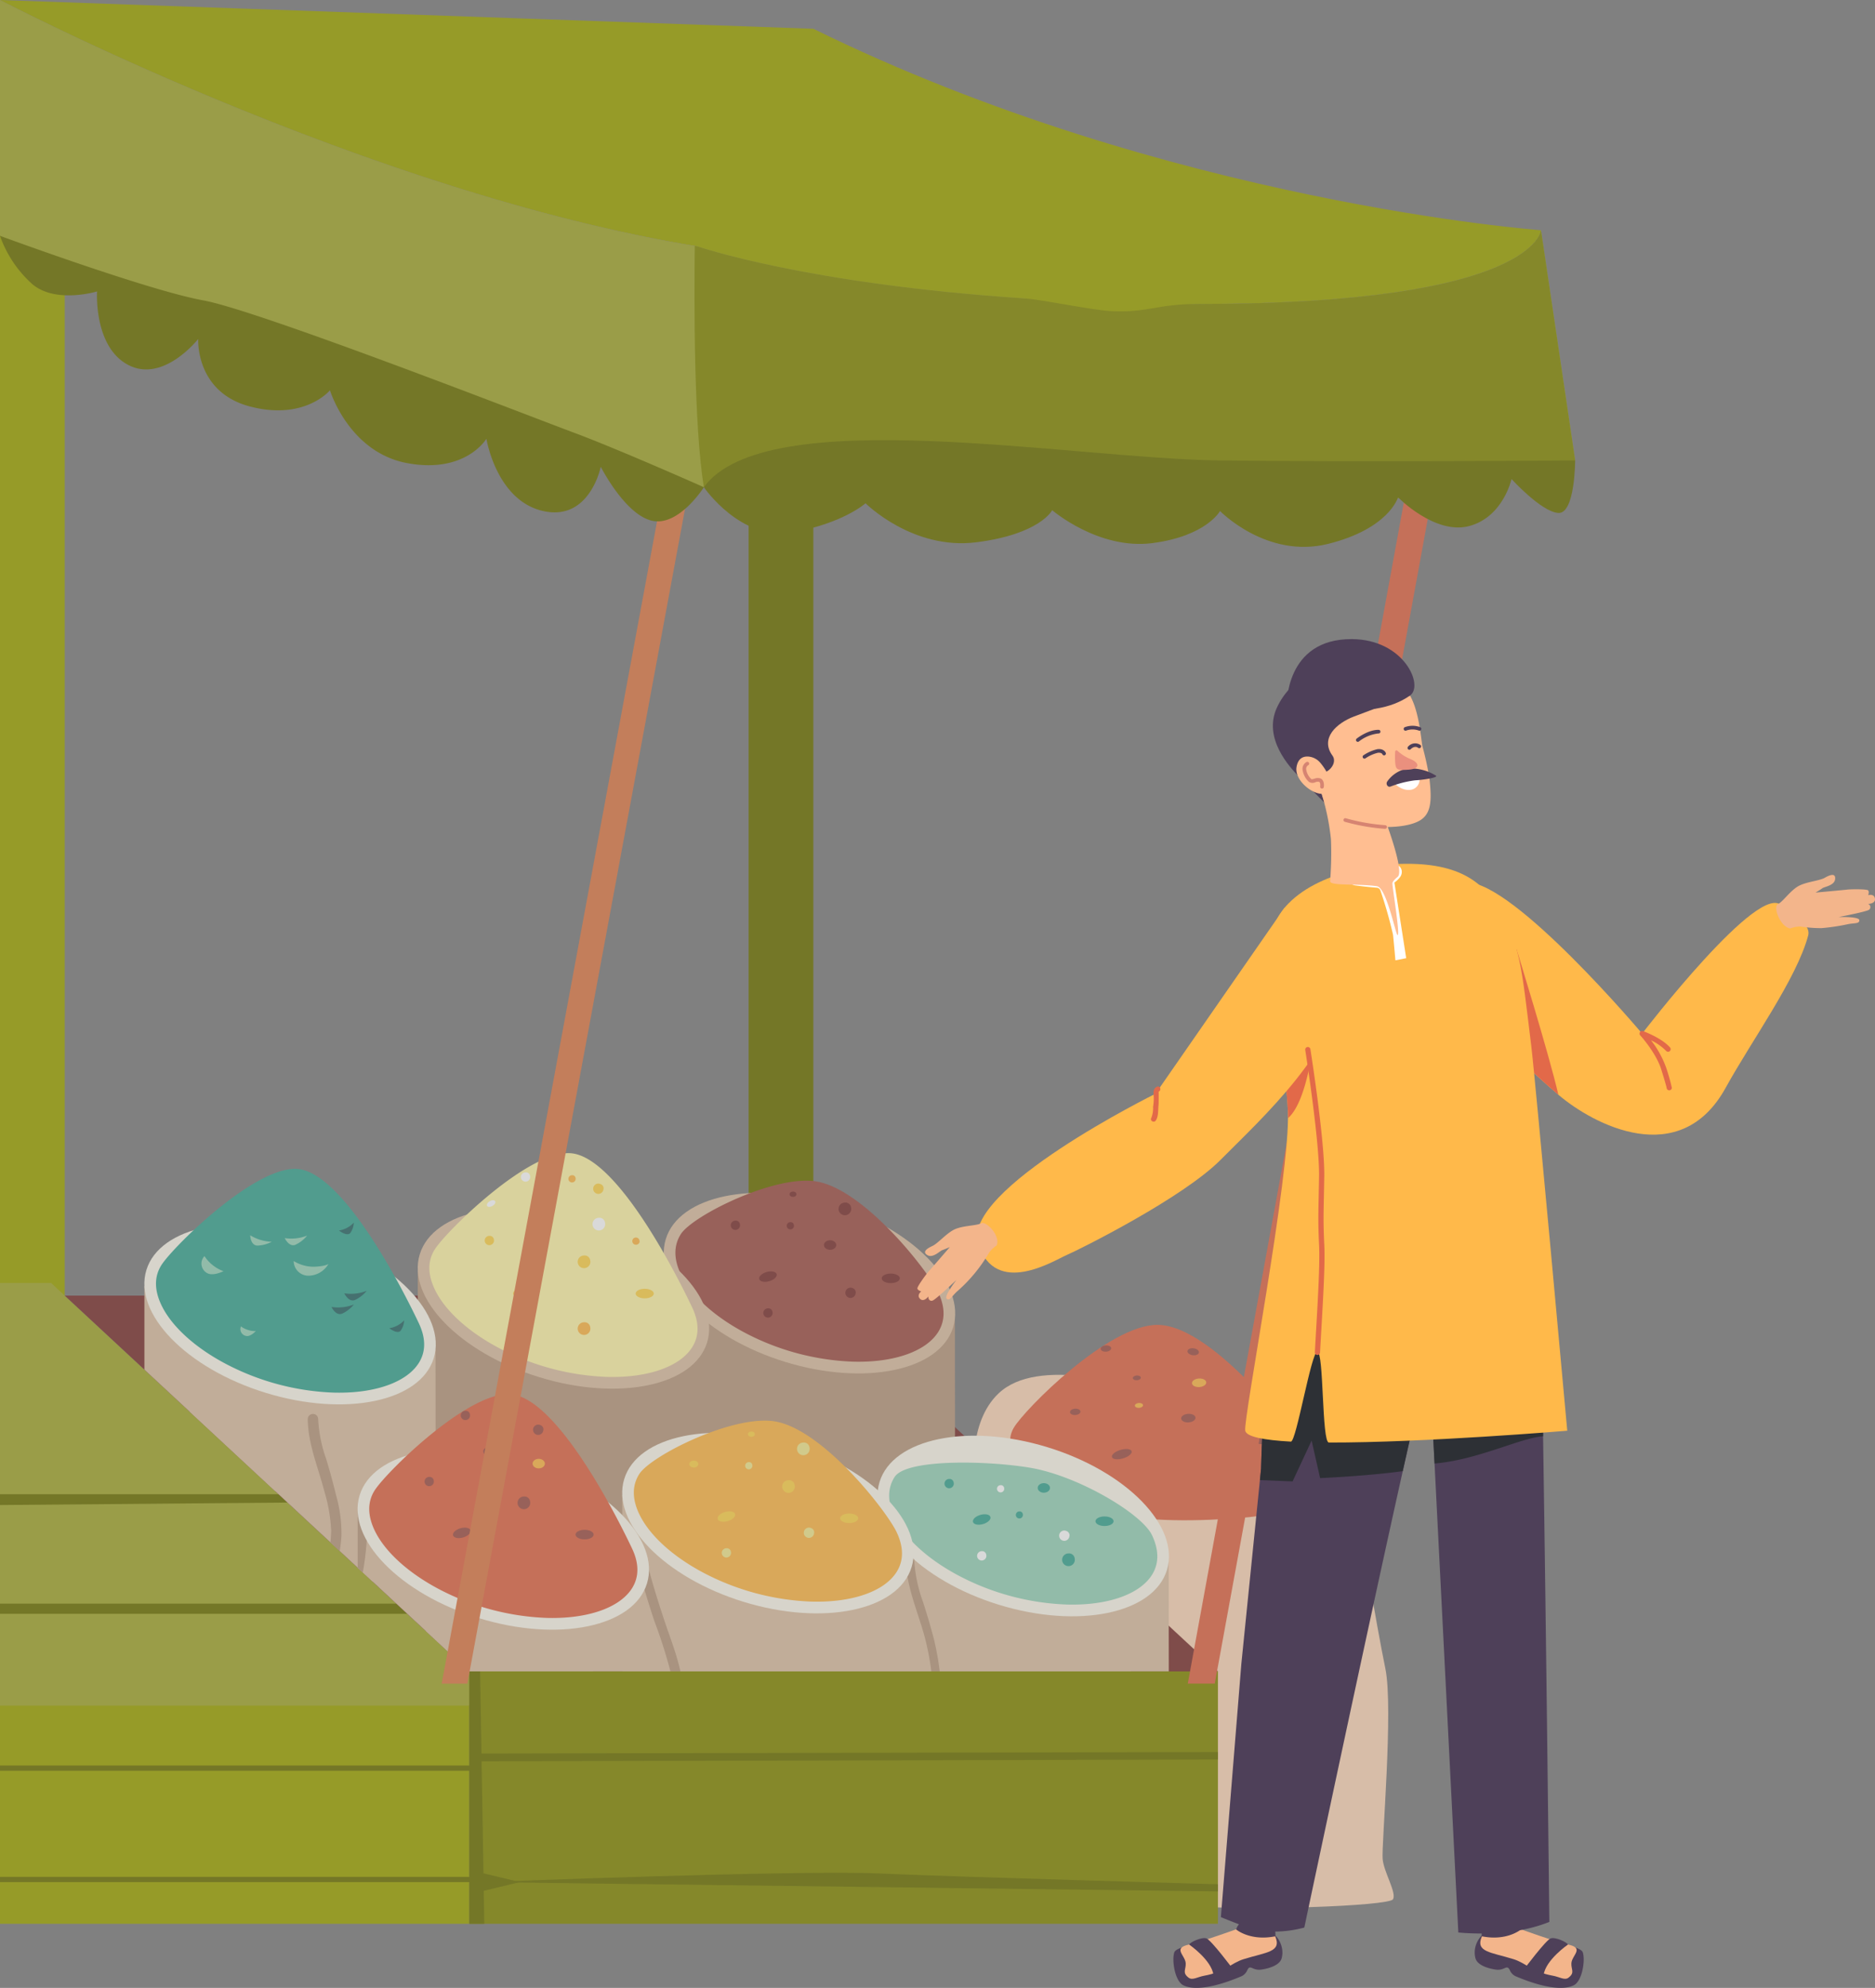 <svg xmlns="http://www.w3.org/2000/svg" xmlns:xlink="http://www.w3.org/1999/xlink" width="410.657" height="435.27" viewBox="0 0 410.657 435.27">
  <rect x="0" y="0" width="410.657" height="435.27" fill="#808080" stroke="none"/>
  <defs>
    <clipPath id="clip-path">
      <path id="Trazado_167486" data-name="Trazado 167486" d="M130.8,686.786V656.575l163.961-8.861,86.379,73.247,2.23,48.106H219.409Z" transform="translate(-130.8 -647.715)" fill="none"/>
    </clipPath>
  </defs>
  <g id="Grupo_74307" data-name="Grupo 74307" transform="translate(0 71)">
    <g id="Grupo_73506" data-name="Grupo 73506" transform="translate(0 0)" opacity="0.7">
      <g id="Grupo_73495" data-name="Grupo 73495" transform="translate(203.644 219.094)">
        <path id="Trazado_167398" data-name="Trazado 167398" d="M349.574,732.714s-1.582-12.251,5.306-18.721c4.3-4.043,11.44-4.546,18.921-3.7,21.323,2.4,50.155,16.217,57.363,19.821s2.4,10.534,2.4,10.534,4.2,24.9,6.007,33.615-.894,38.8-.594,41.739,3.057,7.267,2.279,8.768-31.931,2.666-47.035,1.332c-18.854-1.667-48.353-1.985-52.557-8.892s0-10.511,0-10.511S343.5,745.243,349.574,732.714Z" transform="translate(-339.797 -699.006)" fill="#fcd7b9"/>
        <path id="Trazado_167399" data-name="Trazado 167399" d="M442.462,742.412c-.931,1.215-2.035,2.3-3.038,3.454a12.113,12.113,0,0,1-2.634,2.421,36,36,0,0,1-7.965,3.525c-1.112.368-.635,2.135.486,1.763a35.868,35.868,0,0,0,8.83-3.98,14.382,14.382,0,0,0,2.738-2.624c1.051-1.217,2.183-2.359,3.163-3.636C444.757,742.4,443.17,741.49,442.462,742.412Z" transform="translate(-348.058 -702.004)" fill="#ba9b80"/>
        <g id="Grupo_73494" data-name="Grupo 73494" transform="translate(17.606)">
          <path id="Trazado_167400" data-name="Trazado 167400" d="M430.03,732.563c-2.3,3.936-10.559,6.819-20.25,7.581-8.459.665-20.647,1.1-29.6-1.279-8.622-2.292-15.389-6.847-18.746-10.729-2.354-2.721-2.838-5.316-1.439-7.716,2.294-3.936,20.83-22.738,31.625-22.539,12.445.229,30.934,25.3,34.293,29.185C428.27,729.787,431.43,730.163,430.03,732.563Z" transform="translate(-359.218 -697.878)" fill="#e26949"/>
          <path id="Trazado_167401" data-name="Trazado 167401" d="M403.649,720.132c.1.512-.52,1.006-1.38,1.1s-1.636-.241-1.734-.754.519-1.006,1.38-1.1S403.551,719.619,403.649,720.132Z" transform="translate(-363.078 -699.886)" fill="#a3544a"/>
          <path id="Trazado_167402" data-name="Trazado 167402" d="M406.253,711.6c.1.513-.52,1.007-1.38,1.1s-1.636-.241-1.734-.754.519-1.007,1.38-1.1S406.155,711.086,406.253,711.6Z" transform="translate(-363.322 -699.089)" fill="#ffb94a"/>
          <path id="Trazado_167403" data-name="Trazado 167403" d="M391.123,717.183c.055.293-.3.575-.788.63s-.934-.138-.99-.431.3-.575.788-.629S391.067,716.891,391.123,717.183Z" transform="translate(-362.033 -699.641)" fill="#ffb94a"/>
          <path id="Trazado_167404" data-name="Trazado 167404" d="M375.951,718.693c.072.376-.382.738-1.012.809s-1.2-.177-1.272-.553.382-.738,1.012-.809S375.879,718.317,375.951,718.693Z" transform="translate(-360.568 -699.771)" fill="#a3544a"/>
          <path id="Trazado_167405" data-name="Trazado 167405" d="M383.368,703.4c.072.376-.381.738-1.012.809s-1.2-.177-1.271-.553.381-.738,1.012-.809S383.3,703.029,383.368,703.4Z" transform="translate(-361.261 -698.342)" fill="#a3544a"/>
          <path id="Trazado_167406" data-name="Trazado 167406" d="M422.64,725.279c.1.512-.852,1.043-2.12,1.185s-2.377-.158-2.475-.671.851-1.043,2.12-1.186S422.542,724.766,422.64,725.279Z" transform="translate(-364.715 -700.373)" fill="#a3544a"/>
          <path id="Trazado_167407" data-name="Trazado 167407" d="M388.07,728.257c.278.471-.442,1.183-1.611,1.588s-2.342.35-2.621-.122.443-1.183,1.611-1.588S387.791,727.785,388.07,728.257Z" transform="translate(-361.513 -700.681)" fill="#a3544a"/>
          <path id="Trazado_167408" data-name="Trazado 167408" d="M390.587,710.531c.054.286-.289.56-.768.614s-.911-.134-.965-.42.29-.56.769-.614S390.533,710.245,390.587,710.531Z" transform="translate(-361.987 -699.021)" fill="#a3544a"/>
          <path id="Trazado_167409" data-name="Trazado 167409" d="M404.528,704.561c-.151.405-.824.614-1.5.465s-1.108-.6-.957-1,.824-.613,1.5-.464S404.679,704.156,404.528,704.561Z" transform="translate(-363.22 -698.405)" fill="#a3544a"/>
        </g>
      </g>
      <g id="Grupo_73505" data-name="Grupo 73505" transform="translate(0 6.301)">
        <rect id="Rectángulo_21191" data-name="Rectángulo 21191" width="102.787" height="55.267" transform="translate(0 288.67)" fill="#a0a603"/>
        <rect id="Rectángulo_21192" data-name="Rectángulo 21192" width="163.961" height="55.267" transform="translate(102.787 288.67)" fill="#878c06"/>
        <rect id="Rectángulo_21193" data-name="Rectángulo 21193" width="14.178" height="286.589" transform="translate(0 -31)" fill="#a0a603"/>
        <rect id="Rectángulo_21194" data-name="Rectángulo 21194" width="14.177" height="255.589" transform="translate(163.961)" fill="#6f7302"/>
        <g id="Grupo_73496" data-name="Grupo 73496" transform="translate(0 203.605)">
          <path id="Trazado_167410" data-name="Trazado 167410" d="M126.34,687.743l91.608,85.065v7.483H115.16V687.743Z" transform="translate(-115.16 -687.743)" fill="#a5a930"/>
          <path id="Trazado_167411" data-name="Trazado 167411" d="M115.16,738.787h61.012l1.962,1.822-62.974.541Z" transform="translate(-115.16 -692.513)" fill="#6f7302"/>
          <path id="Trazado_167412" data-name="Trazado 167412" d="M115.16,765.214h86.812l2.393,2.222H115.16Z" transform="translate(-115.16 -694.983)" fill="#6f7302"/>
        </g>
        <path id="Trazado_167413" data-name="Trazado 167413" d="M130.8,690.814H294.76L383.37,773.1H219.409Z" transform="translate(-116.622 -484.425)" fill="#7f3633"/>
        <path id="Trazado_167414" data-name="Trazado 167414" d="M228.544,781.577v55.267h3.282l-.12-7.223,7.915-1.911-7.979-1.922-.735-44.211Z" transform="translate(-125.756 -492.907)" fill="#6f7302"/>
        <path id="Trazado_167415" data-name="Trazado 167415" d="M232.164,832.266s68.525-2.691,86.378-1.9,74.3,2.363,74.3,2.363V834.3Z" transform="translate(-126.095 -497.453)" fill="#6f7302"/>
        <path id="Trazado_167416" data-name="Trazado 167416" d="M230.426,801.382l162.254-.328v1.641l-162.254.394Z" transform="translate(-125.932 -494.727)" fill="#6f7302"/>
        <rect id="Rectángulo_21195" data-name="Rectángulo 21195" width="104.494" height="1.149" transform="translate(0 309.28)" fill="#6f7302"/>
        <rect id="Rectángulo_21196" data-name="Rectángulo 21196" width="104.494" height="1.149" transform="translate(0 333.664)" fill="#6f7302"/>
        <g id="Grupo_73504" data-name="Grupo 73504" transform="translate(14.178 167.318)">
          <g id="Grupo_73503" data-name="Grupo 73503" clip-path="url(#clip-path)">
            <g id="Grupo_73497" data-name="Grupo 73497" transform="translate(126.352 9.432)">
              <path id="Trazado_167417" data-name="Trazado 167417" d="M275.534,681.055v38.251l63.793,14.643-.038-38.969Z" transform="translate(-270.678 -660.262)" fill="#ba9b80"/>
              <ellipse id="Elipse_4462" data-name="Elipse 4462" cx="18.051" cy="32.913" rx="18.051" ry="32.913" transform="translate(0 34.517) rotate(-72.958)" fill="#ddc1a4"/>
              <path id="Trazado_167418" data-name="Trazado 167418" d="M335.877,696.208c-2.577,4.063-9.089,6.489-17.42,6.489-.452,0-.916-.007-1.376-.022a55.092,55.092,0,0,1-23.207-6.157c-6.926-3.6-12.169-8.356-14.383-13.057-1.553-3.3-1.544-6.222.027-8.7,2.577-4.063,20.654-13.081,29.755-11.528,10.494,1.791,24.417,19.573,26.633,24.275C337.458,690.8,337.448,693.731,335.877,696.208Z" transform="translate(-270.939 -658.58)" fill="#a3544a"/>
              <ellipse id="Elipse_4463" data-name="Elipse 4463" cx="18.051" cy="32.913" rx="18.051" ry="32.913" transform="translate(0 73.899) rotate(-72.958)" fill="#ba9b80"/>
              <ellipse id="Elipse_4464" data-name="Elipse 4464" cx="1.346" cy="1.047" rx="1.346" ry="1.047" transform="translate(39.925 17.518)" fill="#7f3633"/>
              <path id="Trazado_167419" data-name="Trazado 167419" d="M320.489,669.389a1.388,1.388,0,1,1-1.345-1.047A1.224,1.224,0,0,1,320.489,669.389Z" transform="translate(-274.627 -659.074)" fill="#7f3633"/>
              <path id="Trazado_167420" data-name="Trazado 167420" d="M306.794,673.678a.792.792,0,1,1-.768-.6A.7.7,0,0,1,306.794,673.678Z" transform="translate(-273.455 -659.517)" fill="#7f3633"/>
              <path id="Trazado_167421" data-name="Trazado 167421" d="M293.71,673.473a1.017,1.017,0,1,1-.986-.768A.9.9,0,0,1,293.71,673.473Z" transform="translate(-272.192 -659.482)" fill="#7f3633"/>
              <path id="Trazado_167422" data-name="Trazado 167422" d="M301.582,694.651a1.018,1.018,0,1,1-.987-.768A.9.9,0,0,1,301.582,694.651Z" transform="translate(-272.927 -661.461)" fill="#7f3633"/>
              <path id="Trazado_167423" data-name="Trazado 167423" d="M332.145,686.533c0,.579-.889,1.048-1.985,1.048s-1.986-.469-1.986-1.048.889-1.047,1.986-1.047S332.145,685.956,332.145,686.533Z" transform="translate(-275.597 -660.676)" fill="#7f3633"/>
              <path id="Trazado_167424" data-name="Trazado 167424" d="M302.406,685.555c.16.557-.566,1.252-1.62,1.555s-2.038.1-2.2-.459.566-1.252,1.62-1.554S302.246,685,302.406,685.555Z" transform="translate(-272.83 -660.627)" fill="#7f3633"/>
              <ellipse id="Elipse_4465" data-name="Elipse 4465" cx="0.749" cy="0.583" rx="0.749" ry="0.583" transform="translate(32.399 6.857)" fill="#7f3633"/>
              <path id="Trazado_167425" data-name="Trazado 167425" d="M321.654,690.215a1.128,1.128,0,1,1-.647-1.226A.995.995,0,0,1,321.654,690.215Z" transform="translate(-274.796 -660.992)" fill="#7f3633"/>
            </g>
            <g id="Grupo_73498" data-name="Grupo 73498" transform="translate(72.467 7.878)">
              <path id="Trazado_167426" data-name="Trazado 167426" d="M216.094,684.735v38.251l63.793,14.643-.038-38.969Z" transform="translate(-211.238 -659.053)" fill="#ba9b80"/>
              <ellipse id="Elipse_4466" data-name="Elipse 4466" cx="18.051" cy="32.913" rx="18.051" ry="32.913" transform="translate(0 39.407) rotate(-72.958)" fill="#ddc1a4"/>
              <path id="Trazado_167427" data-name="Trazado 167427" d="M276.438,698.923c-2.577,4.063-9.09,6.488-17.421,6.488-.452,0-.916-.006-1.376-.021a55.1,55.1,0,0,1-23.207-6.157c-6.926-3.6-12.169-8.356-14.383-13.057-1.553-3.3-1.543-6.223.027-8.7,2.577-4.063,21.293-22.534,30.395-20.98,10.493,1.79,23.778,29.025,25.993,33.726C278.018,693.519,278.009,696.446,276.438,698.923Z" transform="translate(-211.499 -656.405)" fill="#fff5a9"/>
              <ellipse id="Elipse_4467" data-name="Elipse 4467" cx="18.051" cy="32.913" rx="18.051" ry="32.913" transform="translate(0 78.789) rotate(-72.958)" fill="#ba9b80"/>
              <path id="Trazado_167428" data-name="Trazado 167428" d="M257.469,682.171a1.388,1.388,0,1,1-1.345-1.047A1.224,1.224,0,0,1,257.469,682.171Z" transform="translate(-214.853 -658.715)" fill="#ffd44d"/>
              <path id="Trazado_167429" data-name="Trazado 167429" d="M257.469,698.3a1.388,1.388,0,1,1-1.345-1.047A1.224,1.224,0,0,1,257.469,698.3Z" transform="translate(-214.853 -660.222)" fill="#ffb94a"/>
              <path id="Trazado_167430" data-name="Trazado 167430" d="M261.049,673.07a1.388,1.388,0,1,1-1.345-1.048A1.224,1.224,0,0,1,261.049,673.07Z" transform="translate(-215.188 -657.865)" fill="#fff"/>
              <path id="Trazado_167431" data-name="Trazado 167431" d="M247.354,677.358a.792.792,0,1,1-.768-.6A.7.7,0,0,1,247.354,677.358Z" transform="translate(-214.016 -658.307)" fill="#fff"/>
              <path id="Trazado_167432" data-name="Trazado 167432" d="M254.051,662.335a.792.792,0,1,1-.768-.6A.7.7,0,0,1,254.051,662.335Z" transform="translate(-214.642 -656.903)" fill="#ffb94a"/>
              <path id="Trazado_167433" data-name="Trazado 167433" d="M269.129,678.267a.792.792,0,1,1,.389-.892A.7.7,0,0,1,269.129,678.267Z" transform="translate(-216.12 -658.308)" fill="#ffb94a"/>
              <path id="Trazado_167434" data-name="Trazado 167434" d="M234.608,667.99c.165.286-.1.747-.588,1.03s-1.02.28-1.185-.006.1-.746.587-1.029S234.443,667.7,234.608,667.99Z" transform="translate(-212.798 -657.467)" fill="#fff"/>
              <path id="Trazado_167435" data-name="Trazado 167435" d="M234.271,677.153a1.018,1.018,0,1,1-.987-.768A.9.9,0,0,1,234.271,677.153Z" transform="translate(-212.752 -658.272)" fill="#ffd44d"/>
              <path id="Trazado_167436" data-name="Trazado 167436" d="M243.013,661.814a1.018,1.018,0,1,1-.986-.768A.9.9,0,0,1,243.013,661.814Z" transform="translate(-213.569 -656.839)" fill="#fff"/>
              <path id="Trazado_167437" data-name="Trazado 167437" d="M272.7,690.214c0,.578-.889,1.047-1.985,1.047s-1.985-.469-1.985-1.047.888-1.047,1.985-1.047S272.7,689.636,272.7,690.214Z" transform="translate(-216.157 -659.467)" fill="#ffd44d"/>
              <path id="Trazado_167438" data-name="Trazado 167438" d="M242.966,689.236c.16.556-.566,1.252-1.619,1.555s-2.038.1-2.2-.459.565-1.252,1.619-1.555S242.807,688.681,242.966,689.236Z" transform="translate(-213.391 -659.417)" fill="#ffd44d"/>
              <path id="Trazado_167439" data-name="Trazado 167439" d="M247.974,669.946a.773.773,0,1,1-.749-.582A.681.681,0,0,1,247.974,669.946Z" transform="translate(-214.077 -657.616)" fill="#ffd44d"/>
              <path id="Trazado_167440" data-name="Trazado 167440" d="M260.73,665.079a1.128,1.128,0,1,1-.647-1.225A.994.994,0,0,1,260.73,665.079Z" transform="translate(-215.217 -657.09)" fill="#ffd44d"/>
            </g>
            <g id="Grupo_73499" data-name="Grupo 73499" transform="translate(12.594 11.319)">
              <path id="Trazado_167441" data-name="Trazado 167441" d="M150.049,688.531v38.251l63.793,14.643-.038-38.969Z" transform="translate(-145.193 -662.849)" fill="#ddc1a4"/>
              <ellipse id="Elipse_4468" data-name="Elipse 4468" cx="18.051" cy="32.913" rx="18.051" ry="32.913" transform="translate(0 39.407) rotate(-72.958)" fill="#fcf8eb"/>
              <path id="Trazado_167442" data-name="Trazado 167442" d="M210.392,702.719c-2.577,4.063-9.09,6.488-17.421,6.488-.451,0-.915-.006-1.375-.021a55.094,55.094,0,0,1-23.207-6.157c-6.926-3.6-12.169-8.356-14.384-13.058-1.552-3.294-1.543-6.222.028-8.7,2.576-4.063,21.293-22.534,30.395-20.98,10.493,1.79,23.777,29.025,25.992,33.726C211.972,697.315,211.963,700.242,210.392,702.719Z" transform="translate(-145.454 -660.201)" fill="#3da894"/>
              <ellipse id="Elipse_4469" data-name="Elipse 4469" cx="18.051" cy="32.913" rx="18.051" ry="32.913" transform="translate(0 78.789) rotate(-72.958)" fill="#ddc1a4"/>
              <path id="Trazado_167443" data-name="Trazado 167443" d="M186.115,682.458a8.283,8.283,0,0,0,4.6,1.247c2.559-.131,3.019-.619,3.019-.619a5.114,5.114,0,0,1-4.463,2.588A3.221,3.221,0,0,1,186.115,682.458Z" transform="translate(-148.563 -662.281)" fill="#9ad4ba"/>
              <path id="Trazado_167444" data-name="Trazado 167444" d="M195.769,737.389c-.68-2.769-1.418-5.513-2.255-8.239a30.159,30.159,0,0,1-1.719-8.667,1.142,1.142,0,0,0-2.282,0c.028,5.451,2.327,10.749,3.667,15.971a35.025,35.025,0,0,1,1.462,8.534,32.515,32.515,0,0,1-1.446,8.79,1.142,1.142,0,0,0,2.2.607,37.542,37.542,0,0,0,1.5-8.345A30.6,30.6,0,0,0,195.769,737.389Z" transform="translate(-148.881 -665.732)" fill="#ba9b80"/>
              <path id="Trazado_167445" data-name="Trazado 167445" d="M175.6,676.231a9.5,9.5,0,0,0,4.726,1.428,7.261,7.261,0,0,1-3.15.837C175.648,678.446,175.6,676.231,175.6,676.231Z" transform="translate(-147.58 -661.699)" fill="#9ad4ba"/>
              <path id="Trazado_167446" data-name="Trazado 167446" d="M183.951,676.868a9.5,9.5,0,0,0,4.906-.549,7.251,7.251,0,0,1-2.566,2.01C184.868,678.885,183.951,676.868,183.951,676.868Z" transform="translate(-148.361 -661.707)" fill="#9ad4ba"/>
              <path id="Trazado_167447" data-name="Trazado 167447" d="M164.488,681.275a8.466,8.466,0,0,0,4.162,3.3s-2.378,1.209-3.655.373A2.357,2.357,0,0,1,164.488,681.275Z" transform="translate(-146.477 -662.17)" fill="#9ad4ba"/>
              <path id="Trazado_167448" data-name="Trazado 167448" d="M173.36,698.255a5.432,5.432,0,0,0,3.25,1.026s-1.148,1.269-2.1,1.06A1.511,1.511,0,0,1,173.36,698.255Z" transform="translate(-147.361 -663.757)" fill="#9ad4ba"/>
              <path id="Trazado_167449" data-name="Trazado 167449" d="M198.341,690.2a9.5,9.5,0,0,0,4.906-.548,7.251,7.251,0,0,1-2.566,2.01C199.258,692.218,198.341,690.2,198.341,690.2Z" transform="translate(-149.706 -662.953)" fill="#2d6b69"/>
              <path id="Trazado_167450" data-name="Trazado 167450" d="M197.054,674.912a5.662,5.662,0,0,0,3.246-1.721,4.183,4.183,0,0,1-.778,2.278C198.794,676.284,197.054,674.912,197.054,674.912Z" transform="translate(-149.585 -661.415)" fill="#2d6b69"/>
              <path id="Trazado_167451" data-name="Trazado 167451" d="M209.218,698.515a5.666,5.666,0,0,0,3.246-1.721,4.181,4.181,0,0,1-.778,2.277C210.958,699.888,209.218,698.515,209.218,698.515Z" transform="translate(-150.722 -663.621)" fill="#2d6b69"/>
              <path id="Trazado_167452" data-name="Trazado 167452" d="M195.246,693.5a9.5,9.5,0,0,0,4.906-.548,7.24,7.24,0,0,1-2.566,2.009C196.163,695.515,195.246,693.5,195.246,693.5Z" transform="translate(-149.416 -663.262)" fill="#2d6b69"/>
            </g>
            <g id="Grupo_73500" data-name="Grupo 73500" transform="translate(173.17 62.613)">
              <path id="Trazado_167453" data-name="Trazado 167453" d="M327.178,739.719V777.97l63.793,14.643-.038-38.969Z" transform="translate(-322.322 -718.926)" fill="#ddc1a4"/>
              <ellipse id="Elipse_4470" data-name="Elipse 4470" cx="18.051" cy="32.913" rx="18.051" ry="32.913" transform="translate(0 34.517) rotate(-72.958)" fill="#fcf8eb"/>
              <path id="Trazado_167454" data-name="Trazado 167454" d="M387.521,755.753c-2.577,4.063-9.089,6.489-17.42,6.489-.452,0-.916-.007-1.376-.022a55.093,55.093,0,0,1-23.207-6.157c-6.926-3.6-12.169-8.356-14.383-13.057-1.553-3.3-1.544-6.222.027-8.7,2.577-4.063,20.654-3.574,29.755-2.021,10.494,1.791,24.417,10.065,26.633,14.767C389.1,750.35,389.092,753.276,387.521,755.753Z" transform="translate(-322.583 -718.125)" fill="#9ad4ba"/>
              <ellipse id="Elipse_4471" data-name="Elipse 4471" cx="18.051" cy="32.913" rx="18.051" ry="32.913" transform="translate(0 73.899) rotate(-72.958)" fill="#ddc1a4"/>
              <ellipse id="Elipse_4472" data-name="Elipse 4472" cx="1.346" cy="1.047" rx="1.346" ry="1.047" transform="translate(39.925 17.518)" fill="#3da894"/>
              <path id="Trazado_167455" data-name="Trazado 167455" d="M374.508,754.133a1.388,1.388,0,1,1-1.346-1.047A1.225,1.225,0,0,1,374.508,754.133Z" transform="translate(-326.493 -720.175)" fill="#3da894"/>
              <path id="Trazado_167456" data-name="Trazado 167456" d="M357.591,737.2a.792.792,0,1,1-.768-.6A.7.7,0,0,1,357.591,737.2Z" transform="translate(-325.02 -718.635)" fill="#fff"/>
              <path id="Trazado_167457" data-name="Trazado 167457" d="M345.354,735.87a1.017,1.017,0,1,1-.986-.768A.9.9,0,0,1,345.354,735.87Z" transform="translate(-323.836 -718.495)" fill="#3da894"/>
              <path id="Trazado_167458" data-name="Trazado 167458" d="M353.226,753.315a1.018,1.018,0,1,1-.987-.768A.9.9,0,0,1,353.226,753.315Z" transform="translate(-324.571 -720.125)" fill="#fff"/>
              <path id="Trazado_167459" data-name="Trazado 167459" d="M383.789,745.2c0,.578-.889,1.047-1.985,1.047s-1.986-.469-1.986-1.047.889-1.048,1.986-1.048S383.789,744.619,383.789,745.2Z" transform="translate(-327.241 -719.34)" fill="#3da894"/>
              <path id="Trazado_167460" data-name="Trazado 167460" d="M354.05,744.219c.16.557-.566,1.252-1.62,1.555s-2.038.1-2.2-.459.566-1.251,1.62-1.554S353.89,743.664,354.05,744.219Z" transform="translate(-324.474 -719.291)" fill="#3da894"/>
              <path id="Trazado_167461" data-name="Trazado 167461" d="M362.106,743.523a.772.772,0,1,1-.749-.583A.682.682,0,0,1,362.106,743.523Z" transform="translate(-325.446 -719.227)" fill="#3da894"/>
              <path id="Trazado_167462" data-name="Trazado 167462" d="M373.3,748.879a1.128,1.128,0,1,1-.647-1.226A1,1,0,0,1,373.3,748.879Z" transform="translate(-326.44 -719.657)" fill="#fff"/>
            </g>
            <g id="Grupo_73501" data-name="Grupo 73501" transform="translate(117.249 61.969)">
              <path id="Trazado_167463" data-name="Trazado 167463" d="M265.493,739.008v38.251L329.285,791.9l-.038-38.969Z" transform="translate(-260.636 -718.215)" fill="#ddc1a4"/>
              <path id="Trazado_167464" data-name="Trazado 167464" d="M341.5,779.716a57.921,57.921,0,0,0-1.373-7.9c-.7-2.693-1.5-5.359-2.345-8.006a31.521,31.521,0,0,1-1.917-8.978.915.915,0,0,0-1.829,0c.111,5.613,2.574,11.032,4.039,16.388a56.778,56.778,0,0,1,1.6,8.494c.363,3.129-.3,6.192-.544,9.3-.091,1.174,1.739,1.168,1.828,0C341.195,785.908,341.861,782.845,341.5,779.716Z" transform="translate(-267.042 -719.612)" fill="#ba9b80"/>
              <ellipse id="Elipse_4473" data-name="Elipse 4473" cx="18.051" cy="32.913" rx="18.051" ry="32.913" transform="translate(0 34.517) rotate(-72.958)" fill="#fcf8eb"/>
              <path id="Trazado_167465" data-name="Trazado 167465" d="M325.836,754.161c-2.577,4.063-9.09,6.489-17.421,6.489-.452,0-.915-.007-1.376-.021a55.127,55.127,0,0,1-23.207-6.157c-6.925-3.6-12.168-8.357-14.383-13.058-1.552-3.3-1.543-6.222.028-8.7,2.576-4.063,20.653-13.081,29.755-11.529,10.493,1.791,24.417,19.574,26.632,24.275C327.416,748.758,327.407,751.684,325.836,754.161Z" transform="translate(-260.898 -716.534)" fill="#ffb94a"/>
              <path id="Trazado_167466" data-name="Trazado 167466" d="M306.7,806.9a57.9,57.9,0,0,1-26.847-7.849q-1-.593-1.946-1.217c-5.075-3.335-9.027-7.349-11.034-11.615-3.364-7.144-.451-13.219,6.689-16.421.624-.278,1.283-.536,1.971-.772a35.8,35.8,0,0,1,12.557-1.625c16.858.518,34.69,9.778,39.827,20.684S323.557,807.417,306.7,806.9Z" transform="translate(-260.635 -720.867)" fill="#ddc1a4"/>
              <path id="Trazado_167467" data-name="Trazado 167467" d="M306.868,736.443a1.388,1.388,0,1,1-1.345-1.047A1.225,1.225,0,0,1,306.868,736.443Z" transform="translate(-264.251 -717.878)" fill="#ffd44d"/>
              <path id="Trazado_167468" data-name="Trazado 167468" d="M310.448,727.342A1.388,1.388,0,1,1,309.1,726.3,1.226,1.226,0,0,1,310.448,727.342Z" transform="translate(-264.586 -717.027)" fill="#f3e990"/>
              <path id="Trazado_167469" data-name="Trazado 167469" d="M296.752,731.631a.792.792,0,1,1-.768-.6A.7.7,0,0,1,296.752,731.631Z" transform="translate(-263.414 -717.47)" fill="#f3e990"/>
              <ellipse id="Elipse_4474" data-name="Elipse 4474" cx="0.987" cy="0.768" rx="0.987" ry="0.768" transform="translate(19.545 13.223)" fill="#ffd44d"/>
              <path id="Trazado_167470" data-name="Trazado 167470" d="M291.54,752.6a1.017,1.017,0,1,1-.986-.768A.9.9,0,0,1,291.54,752.6Z" transform="translate(-262.886 -719.414)" fill="#f3e990"/>
              <path id="Trazado_167471" data-name="Trazado 167471" d="M322.1,744.487c0,.578-.888,1.047-1.985,1.047s-1.985-.469-1.985-1.047.889-1.047,1.985-1.047S322.1,743.909,322.1,744.487Z" transform="translate(-265.556 -718.63)" fill="#ffd44d"/>
              <path id="Trazado_167472" data-name="Trazado 167472" d="M292.364,743.509c.16.556-.566,1.252-1.619,1.555s-2.038.1-2.2-.459.566-1.252,1.619-1.555S292.2,742.954,292.364,743.509Z" transform="translate(-262.789 -718.58)" fill="#ffd44d"/>
              <ellipse id="Elipse_4475" data-name="Elipse 4475" cx="0.749" cy="0.583" rx="0.749" ry="0.583" transform="translate(32.399 6.857)" fill="#ffd44d"/>
              <path id="Trazado_167473" data-name="Trazado 167473" d="M311.613,748.168a1.129,1.129,0,1,1-.648-1.225A1,1,0,0,1,311.613,748.168Z" transform="translate(-264.754 -718.946)" fill="#f3e990"/>
            </g>
            <g id="Grupo_73502" data-name="Grupo 73502" transform="translate(59.296 60.652)">
              <path id="Trazado_167474" data-name="Trazado 167474" d="M265.358,795.843,201.564,781.2V742.951l2.091.458,61.665,13.466Z" transform="translate(-196.708 -717.267)" fill="#ddc1a4"/>
              <path id="Trazado_167475" data-name="Trazado 167475" d="M279.743,791.648a48.253,48.253,0,0,1-.554,5.709q-1-.593-1.946-1.217a42.367,42.367,0,0,0,.384-4.493,51.883,51.883,0,0,0-1.111-12.109A106.065,106.065,0,0,0,272.9,768.1c-.056-.172-.117-.345-.173-.518-1.315-4-2.546-8.018-3.575-12.1a1.06,1.06,0,0,1,2.042-.564c1.054,4.186,2.321,8.311,3.678,12.409.039.112.074.228.113.342,1.311,3.949,2.9,7.863,3.706,11.957A55.536,55.536,0,0,1,279.743,791.648Z" transform="translate(-203.021 -718.315)" fill="#ba9b80"/>
              <path id="Trazado_167476" data-name="Trazado 167476" d="M203.655,743.41a62.739,62.739,0,0,1-1.488,15.539c-.2.787-.406,1.569-.6,2.352V742.951Z" transform="translate(-196.708 -717.267)" fill="#ba9b80"/>
              <ellipse id="Elipse_4476" data-name="Elipse 4476" cx="18.051" cy="32.913" rx="18.051" ry="32.913" transform="translate(0 39.407) rotate(-72.958)" fill="#fcf8eb"/>
              <path id="Trazado_167477" data-name="Trazado 167477" d="M261.908,757.137c-2.577,4.063-9.09,6.488-17.421,6.488-.451,0-.915-.006-1.375-.021a55.1,55.1,0,0,1-23.208-6.157c-6.925-3.6-12.168-8.355-14.383-13.057-1.552-3.3-1.543-6.222.028-8.7,2.577-4.063,21.293-22.534,30.395-20.98,10.493,1.79,23.777,29.025,25.993,33.726C263.488,751.733,263.479,754.66,261.908,757.137Z" transform="translate(-196.97 -714.619)" fill="#e26949"/>
              <ellipse id="Elipse_4477" data-name="Elipse 4477" cx="18.051" cy="32.913" rx="18.051" ry="32.913" transform="translate(0 78.789) rotate(-72.958)" fill="#ddc1a4"/>
              <path id="Trazado_167478" data-name="Trazado 167478" d="M242.94,740.385a1.388,1.388,0,1,1-1.345-1.047A1.224,1.224,0,0,1,242.94,740.385Z" transform="translate(-200.324 -716.929)" fill="#a3544a"/>
              <ellipse id="Elipse_4478" data-name="Elipse 4478" cx="1.346" cy="1.047" rx="1.346" ry="1.047" transform="translate(43.17 14.158)" fill="#ffb94a"/>
              <path id="Trazado_167479" data-name="Trazado 167479" d="M232.825,735.572a.792.792,0,1,1-.768-.6A.7.7,0,0,1,232.825,735.572Z" transform="translate(-199.486 -716.521)" fill="#ffb94a"/>
              <path id="Trazado_167480" data-name="Trazado 167480" d="M219.741,735.368a1.018,1.018,0,1,1-.986-.769A.9.9,0,0,1,219.741,735.368Z" transform="translate(-198.223 -716.486)" fill="#a3544a"/>
              <path id="Trazado_167481" data-name="Trazado 167481" d="M228.484,719.4a1.018,1.018,0,1,1-.987-.768A.9.9,0,0,1,228.484,719.4Z" transform="translate(-199.04 -714.994)" fill="#a3544a"/>
              <path id="Trazado_167482" data-name="Trazado 167482" d="M258.176,748.428c0,.578-.889,1.047-1.986,1.047s-1.985-.469-1.985-1.047.889-1.047,1.985-1.047S258.176,747.85,258.176,748.428Z" transform="translate(-201.628 -717.681)" fill="#a3544a"/>
              <path id="Trazado_167483" data-name="Trazado 167483" d="M228.436,747.45c.16.556-.565,1.252-1.619,1.555s-2.038.1-2.2-.459.566-1.252,1.619-1.555S228.277,746.895,228.436,747.45Z" transform="translate(-198.861 -717.631)" fill="#a3544a"/>
              <path id="Trazado_167484" data-name="Trazado 167484" d="M233.445,728.161a.772.772,0,1,1-.749-.583A.681.681,0,0,1,233.445,728.161Z" transform="translate(-199.548 -715.83)" fill="#a3544a"/>
              <path id="Trazado_167485" data-name="Trazado 167485" d="M246.2,723.293a1.128,1.128,0,1,1-.648-1.225A1,1,0,0,1,246.2,723.293Z" transform="translate(-200.688 -715.304)" fill="#a3544a"/>
            </g>
          </g>
        </g>
      </g>
      <path id="Trazado_167487" data-name="Trazado 167487" d="M377.839,522.753c73.644,0,74.825-16.146,74.825-16.146S371.013,500.7,293.3,462.5L115.16,456.2s80.34,42.139,152.8,53.953c0,0,30.3,18.9,90.447,20.872C364.765,531.232,370.8,522.753,377.839,522.753Z" transform="translate(-115.16 -527.198)" fill="#a0a603"/>
      <path id="Trazado_167488" data-name="Trazado 167488" d="M227.492,781.9h-5.62L270.166,521.3h5.62Z" transform="translate(-125.133 -484.245)" fill="#e07d4b"/>
      <path id="Trazado_167489" data-name="Trazado 167489" d="M408.031,785.288h-5.906L450.419,521.3h5.906Z" transform="translate(-141.978 -487.638)" fill="#e26949"/>
      <path id="Trazado_167490" data-name="Trazado 167490" d="M377.839,522.753c-9.58,0-12.294,6.542-20.61,6.17-3.934-.175-13.959-7.14-17.611-7.38-47.978-3.156-71.655-11.392-71.655-11.392C195.5,498.337,115.16,456.2,115.16,456.2v51.639S167.321,543.87,263.9,561.886c0,0,25.991,6.2,103.668,6.2,67.339,0,92.578-11.073,92.578-11.073l-7.483-50.409S451.483,522.753,377.839,522.753Z" transform="translate(-115.16 -527.198)" fill="#a5a930"/>
      <path id="Trazado_167491" data-name="Trazado 167491" d="M475.828,562.212,468.345,511.8s-1.181,16.147-74.826,16.147c-9.58,0-10.981,1.947-19.3,1.576-3.934-.175-15.272-2.546-18.923-2.786-47.978-3.156-71.655-11.392-71.655-11.392l-.632-.105c-.155,12.494-.2,39.441,1.988,52.833,11.062,1.751,40.243,5.21,98.25,5.21C450.589,573.285,475.828,562.212,475.828,562.212Z" transform="translate(-130.84 -532.395)" fill="#878c06"/>
      <path id="Trazado_167492" data-name="Trazado 167492" d="M285.211,572.814s8.1,11.86,19.319,9.891,16.09-6.376,16.09-6.376,10.3,10.314,24.276,8.542,16.606-7.023,16.606-7.023,10.173,8.753,21.988,7.2,14.768-7.022,14.768-7.022,10.239,10.521,23.629,7.207,15.36-10.206,15.36-10.206,8.073,8.27,15.555,6.3,9.3-10.307,9.3-10.307,6.451,7.11,10.192,7.429,3.741-11.5,3.741-11.5-45.486.393-77.977,0S298.777,554.062,285.211,572.814Z" transform="translate(-131.052 -537.133)" fill="#6f7302"/>
      <path id="Trazado_167493" data-name="Trazado 167493" d="M115.16,513.16a25.578,25.578,0,0,0,7.089,10.585c5.119,4.332,14.168,1.593,14.168,1.593s-.779,12.191,6.9,16.129,15.254-5.726,15.254-5.726-.682,11.633,11.33,14.783,17.525-3.546,17.525-3.546,4.135,13.589,16.933,15.953,17.334-5.339,17.334-5.339,2.16,13.5,12.4,15.82,12.644-9.686,12.644-9.686,5.275,10.428,11.182,11.806,11.4-7.33,11.4-7.33-18.487-8.226-28.53-11.967-69.116-26.779-81.127-28.945S115.16,513.16,115.16,513.16Z" transform="translate(-115.16 -532.521)" fill="#6f7302"/>
    </g>
    <g id="Grupo_73521" data-name="Grupo 73521" transform="translate(200.915 90.882)">
      <g id="Grupo_73520" data-name="Grupo 73520" transform="translate(0)">
        <g id="Grupo_73508" data-name="Grupo 73508" transform="translate(113.283 31.312)">
          <g id="Grupo_73507" data-name="Grupo 73507">
            <path id="Trazado_167494" data-name="Trazado 167494" d="M498.361,525.9s.286,13.011,26.319,35.158c7.572,6.441,26.6,16.61,36.61-1.562,5.687-10.33,15.531-23.846,18.068-33.331.781-2.918-4.989-5.434-5.748-6.422-4.626-6.028-30.615,27.9-30.615,27.9s-27.9-33.087-38.355-33.121S498.361,525.9,498.361,525.9Z" transform="translate(-497.535 -514.515)" fill="#ffb94a"/>
          </g>
        </g>
        <path id="Trazado_167495" data-name="Trazado 167495" d="M606.756,523.949a5.931,5.931,0,0,1,2.256-.43,30.158,30.158,0,0,0,4.628.347,45.2,45.2,0,0,0,5.66-.839c1.464-.327,2.662-.054,2.619-.9s-4.566-.682-4.566-.682,6.123-1.166,6.706-1.61a.73.73,0,0,0-.241-1.266s1.691-.011,1.518-1.171-1.477-.745-1.477-.745.268-.719-.009-1.047-3.867-.266-4.589-.176-6.937.653-6.937.653,1.073-.634,1.512-.956,2.607-.592,2.776-1.96-1.011-1.048-2.235-.338-4.292.888-6,1.952-3.234,3.311-4.3,3.848S604.467,523.455,606.756,523.949Z" transform="translate(-415.606 -482.523)" fill="#f3b58b"/>
        <g id="Grupo_73509" data-name="Grupo 73509" transform="translate(158.172 63.864)">
          <path id="Trazado_167496" data-name="Trazado 167496" d="M567.736,573.7a.57.57,0,0,1-.568-.516c-.013-.085-.139-.72-1.173-4.04-1.145-3.677-4.579-7.447-4.613-7.485a.57.57,0,0,1,.612-.922c.164.059,4.047,1.462,5.917,3.578a.57.57,0,0,1-.854.755,11.512,11.512,0,0,0-3.312-2.324,21.421,21.421,0,0,1,3.339,6.058,44.917,44.917,0,0,1,1.222,4.325A.57.57,0,0,1,567.736,573.7Z" transform="translate(-561.232 -560.705)" fill="#e26949"/>
        </g>
        <g id="Grupo_73510" data-name="Grupo 73510" transform="translate(122.072 252.48)">
          <path id="Trazado_167497" data-name="Trazado 167497" d="M524.616,842.678s8.477.733,9.056,2.371-.076,6.3-2,7.232c-3.353,1.619-9.68-.715-12.54-1.924a2.524,2.524,0,0,1-1.419-1.363c-.7-1.463-1.066.125-3.1-.169s-4.061-1.08-4.443-2.472c-.783-2.846,1.335-5.892,3.326-5.9S524.616,842.678,524.616,842.678Z" transform="translate(-510.006 -831.925)" fill="#4e4059"/>
          <path id="Trazado_167498" data-name="Trazado 167498" d="M520.275,836.305s8.144,2.933,10.672,3.461c3.71.774.849,2.324.745,4.1-.083,1.4.837,2.037-.638,3.163-.838.64-1.961-.174-3.407-.432-4.565-.814-5.845-2.751-8.627-3.622-4.988-1.561-8.432-1.53-6.923-5.012.727-1.679,1.54-9.6,3.341-9.615C517.372,828.338,520.275,836.305,520.275,836.305Z" transform="translate(-510.518 -828.351)" fill="#f3b58b"/>
          <path id="Trazado_167499" data-name="Trazado 167499" d="M534.974,843.959s-4.868,3.343-5.344,6.665c0,0-3.729-.7-4.25-1.287,0,0,4.749-6.36,5.808-6.72S534.791,843.487,534.974,843.959Z" transform="translate(-514.546 -832.544)" fill="#4e4059"/>
          <path id="Trazado_167500" data-name="Trazado 167500" d="M512.366,839.307a68.574,68.574,0,0,0,7.538-1.392,2.923,2.923,0,0,1,.865,1.377s-3.03,2.6-8.547,1.5A2.436,2.436,0,0,1,512.366,839.307Z" transform="translate(-510.645 -831.175)" fill="#4e4059"/>
        </g>
        <g id="Grupo_73511" data-name="Grupo 73511" transform="translate(56.081 259.22)">
          <path id="Trazado_167501" data-name="Trazado 167501" d="M425.624,842.678s-8.477.733-9.056,2.371.075,6.3,2,7.232c3.353,1.619,9.679-.715,12.54-1.924a2.528,2.528,0,0,0,1.419-1.363c.7-1.463,1.066.125,3.1-.169s4.061-1.08,4.444-2.472c.782-2.846-1.335-5.892-3.327-5.9S425.624,842.678,425.624,842.678Z" transform="translate(-416.365 -838.665)" fill="#4e4059"/>
          <path id="Trazado_167502" data-name="Trazado 167502" d="M431.124,839.439s-8.145,2.933-10.672,3.461c-3.71.774-.85,2.324-.745,4.1.082,1.4-.837,2.037.637,3.163.839.64,1.962-.174,3.407-.432,4.565-.814,5.846-2.751,8.627-3.622,4.988-1.561,8.432-1.53,6.923-5.012S431.124,839.439,431.124,839.439Z" transform="translate(-417.012 -838.224)" fill="#f3b58b"/>
          <path id="Trazado_167503" data-name="Trazado 167503" d="M421.247,843.959s4.867,3.343,5.343,6.665c0,0,3.73-.7,4.25-1.287,0,0-4.749-6.36-5.808-6.72S421.43,843.487,421.247,843.959Z" transform="translate(-417.806 -839.284)" fill="#4e4059"/>
          <path id="Trazado_167504" data-name="Trazado 167504" d="M444.271,839.307s-5.255-.171-7.538-1.392a2.927,2.927,0,0,0-.865,1.377s3.03,2.6,8.548,1.5A2.437,2.437,0,0,0,444.271,839.307Z" transform="translate(-422.124 -837.915)" fill="#4e4059"/>
        </g>
        <path id="Trazado_167505" data-name="Trazado 167505" d="M531.826,567.122c-2.032-8.835-9.182-31.955-9.182-31.955s-.424,12.7-.786,22.707C524.669,560.747,527.962,563.832,531.826,567.122Z" transform="translate(-391.434 -489.301)" fill="#e26949"/>
        <path id="Trazado_167507" data-name="Trazado 167507" d="M503.057,772.031a32.948,32.948,0,0,1-8.142,2.064,52.354,52.354,0,0,1-11.792.248l-5.21-102.684-1.151-22.7c-.235.631-.668,2.233-1.257,4.617-.066.269-.135.547-.2.834-1.07,4.383-2.583,11-4.353,18.92-8.113,36.324-21.56,99.934-21.56,99.934a25.555,25.555,0,0,1-9.906.677c-2.18-.367-8.369-2.965-8.369-2.965l4.486-55.483,4.065-40.2.253-2.495s.333-12.573.935-17.318c.007-.053.013-.1.02-.151.365-2.732,2.011-11.855,2.011-11.855l.157-1.544,1.755-17.364,1.865-8.85s42.317,2.595,43.9,4.729a.8.8,0,0,1,.087.173c5.023-.47,9.34-.6,9.958.237.212.288.483,10.9.764,26.394.105,5.6.207,11.83.312,18.443C502.378,710.262,503.057,772.031,503.057,772.031Z" transform="translate(-364.64 -513.084)" fill="#4e4059"/>
        <path id="Trazado_167508" data-name="Trazado 167508" d="M505.263,675.2c-5.08.4-14.285,5.172-23.767,5.97l-1.151-22.7c-.235.631-.668,2.233-1.257,4.617l-.02-.326a4.45,4.45,0,0,0-.183,1.161c-1.07,4.383-2.584,11-4.353,18.92-7.949,1.1-18.1,1.523-18.1,1.523l-1.858-8.22-4.166,8.941-7.156-.283.253-2.495s.333-12.573.935-17.318c.007-.053.013-.1.02-.151.365-2.732,2.011-11.855,2.011-11.855l.157-1.544c2.855-.406,5.86-.827,6.307-.859.882-.064,48.923-2.646,48.923-2.646l2.866,5.856c.085.99.162,1.977.228,2.969C505.336,662.387,505.445,668.136,505.263,675.2Z" transform="translate(-368.222 -522.599)" fill="#2d3035"/>
        <path id="Trazado_167509" data-name="Trazado 167509" d="M470.024,508.918s-14.3.8-21.886,8.543c-9.686,9.876-.822,26.454-.106,45.586.519,13.84-9.846,67.415-9.35,69.853.273,1.339,4.166,2.061,10,2.379,1.186.065,4.466-19.724,5.8-19.691,1.44.035.943,19.891,2.519,19.894,20.9.041,52.21-2.584,52.21-2.584s-6.987-76.925-7.876-84.193c-2.181-17.838-2.415-22.423-7.427-30.577C490.3,512.272,484.531,507.856,470.024,508.918Z" transform="translate(-366.869 -481.503)" fill="#ffb94a"/>
        <path id="Trazado_167510" data-name="Trazado 167510" d="M473.179,509.407a2.817,2.817,0,0,0-2.217,1.744,1.64,1.64,0,0,0,1.292,2.368c.206.033,3.172.4,4.722.5a.908.908,0,0,1,.808.627,94.529,94.529,0,0,1,2.76,9.677c.206,1.951.521,5.6.521,5.6l2.364-.472-2.583-16.56a5.364,5.364,0,0,0,1.354-1.355c.667-1.163.13-2.906-2.207-2.672C478.312,509.036,475.671,508.625,473.179,509.407Z" transform="translate(-376.362 -481.529)" fill="#fff"/>
        <path id="Trazado_167516" data-name="Trazado 167516" d="M457.809,545.211,448.7,556.458a117.746,117.746,0,0,1,2.3,17.351c.016.429.022.9.018,1.4C457.065,569.967,457.809,545.211,457.809,545.211Z" transform="translate(-369.831 -492.266)" fill="#e26949"/>
        <g id="Grupo_74306" data-name="Grupo 74306" transform="translate(-10.687 -21.944)">
          <path id="Trazado_167506" data-name="Trazado 167506" d="M473.907,505.065s-4.639-4.655-6.069-6.191-7.678-7.959-4.511-14.792,10.416-9.956,17.542-9.746,9.139,2.654,9.139,2.654-11.6,4.262-13.931,6.3S473.355,503.7,473.907,505.065Z" transform="translate(-373.89 -469.078)" fill="#4e4059"/>
          <path id="Trazado_167511" data-name="Trazado 167511" d="M470.971,497.153a50.517,50.517,0,0,1,2.17,10.355,78.238,78.238,0,0,1-.183,9.181c0,1.063,5.9.48,10.245,1.09,2.154.3,4.129,10.791,4.541,10.7.59-.135-1.266-11.014-1.141-11.415.189-.6,1.07-1.252,1.21-1.4,1.5-1.578-3.475-14.252-3.475-14.252Z" transform="translate(-371.868 -463.667)" fill="#ffbe91"/>
          <path id="Trazado_167512" data-name="Trazado 167512" d="M476.981,479.385a10.308,10.308,0,0,0-7.423,10.543c.442,7.162,1.875,13.722,3.379,15.594,3.19,3.971,15.233,5.081,19.83,2.593,2.761-1.494,2.815-4.566,2.274-9.351a65.108,65.108,0,0,0-1.538-7.051c-.557-3.359-1.22-14.722-7.668-14.045A53.443,53.443,0,0,0,476.981,479.385Z" transform="translate(-372.207 -468.292)" fill="#ffbe91"/>
          <path id="Trazado_167513" data-name="Trazado 167513" d="M491.1,481.12s-5.4,1.987-12.28,4.6c-3.754,1.426-7.479,4.724-4.706,8.55,1.5,2.072-2.2,5.088-3.283,3.144s-3.042-6.027-2.5-9.944.875-6.5,6.251-9.168,11.785-3.06,13.232-2.333C488.815,476.473,491.047,479.787,491.1,481.12Z" transform="translate(-372.515 -468.763)" fill="#4e4059"/>
          <path id="Trazado_167514" data-name="Trazado 167514" d="M471.887,492.287a3.835,3.835,0,0,0-2.548-1.4c-1.086-.108-2.337.241-2.693,2.243-.664,3.738,6.019,7.85,7.141,4.91C474.573,495.976,472.937,493.554,471.887,492.287Z" transform="translate(-372.905 -465.157)" fill="#ffbe91"/>
          <path id="Trazado_167515" data-name="Trazado 167515" d="M483.486,495.2s3.615-.395,6.081-.483a2.266,2.266,0,0,1-2.13,2.546C485.193,497.455,483.486,495.2,483.486,495.2Z" transform="translate(-368.902 -464.244)" fill="#fff"/>
          <g id="Grupo_73512" data-name="Grupo 73512" transform="translate(108.213 24.08)">
            <path id="Trazado_167517" data-name="Trazado 167517" d="M478.737,491.642a.4.4,0,0,1-.221-.735,9.326,9.326,0,0,1,3.071-1.341c1.444-.157,1.809.787,1.823.826a.4.4,0,1,1-.751.278c-.013-.03-.2-.394-.985-.308a8.374,8.374,0,0,0-2.719,1.214A.4.4,0,0,1,478.737,491.642Z" transform="translate(-478.336 -489.549)" fill="#4e4059"/>
          </g>
          <g id="Grupo_73513" data-name="Grupo 73513" transform="translate(118.048 22.802)">
            <path id="Trazado_167518" data-name="Trazado 167518" d="M486.687,489.946a.4.4,0,0,1-.291-.674,2.04,2.04,0,0,1,2.689-.393.4.4,0,1,1-.477.642c-.784-.583-1.594.264-1.629.3A.4.4,0,0,1,486.687,489.946Z" transform="translate(-486.287 -488.516)" fill="#4e4059"/>
          </g>
          <g id="Grupo_73515" data-name="Grupo 73515" transform="translate(104.016 39.216)">
            <g id="Grupo_73514" data-name="Grupo 73514" transform="translate(0)">
              <path id="Trazado_167519" data-name="Trazado 167519" d="M484.055,504.113h-.024a43.8,43.8,0,0,1-8.8-1.543.4.4,0,1,1,.217-.771,42.889,42.889,0,0,0,8.627,1.514.4.4,0,0,1-.024.8Z" transform="translate(-474.943 -501.785)" fill="#d68472"/>
            </g>
          </g>
          <g id="Grupo_73516" data-name="Grupo 73516" transform="translate(95.046 26.863)">
            <path id="Trazado_167520" data-name="Trazado 167520" d="M471.96,497.664a.383.383,0,0,1-.064,0,.4.4,0,0,1-.332-.459c.027-.179.068-.882-.25-1.017a1.461,1.461,0,0,0-.815.093,1.452,1.452,0,0,1-1.415-.089,4.466,4.466,0,0,1-1.383-2.631,1.712,1.712,0,0,1,.868-1.716.4.4,0,0,1,.357.717.909.909,0,0,0-.428.927,3.687,3.687,0,0,0,1.115,2.1c.092.081.412-.01.669-.082a2,2,0,0,1,1.346-.058c.76.323.814,1.333.726,1.88A.4.4,0,0,1,471.96,497.664Z" transform="translate(-467.692 -491.799)" fill="#d68472"/>
          </g>
          <g id="Grupo_73517" data-name="Grupo 73517" transform="translate(106.757 19.866)">
            <path id="Trazado_167521" data-name="Trazado 167521" d="M477.56,488.777a.4.4,0,0,1-.25-.713c.1-.08,2.5-1.952,4.812-1.921a.4.4,0,1,1-.016.8h-.068a8.384,8.384,0,0,0-4.229,1.746A.4.4,0,0,1,477.56,488.777Z" transform="translate(-477.159 -486.143)" fill="#4e4059"/>
          </g>
          <g id="Grupo_73518" data-name="Grupo 73518" transform="translate(117.205 19.005)">
            <path id="Trazado_167522" data-name="Trazado 167522" d="M489.071,486.5a.391.391,0,0,1-.117-.017,4.1,4.1,0,0,0-2.775-.022.4.4,0,0,1-.353-.719,4.78,4.78,0,0,1,3.363-.024.4.4,0,0,1-.119.782Z" transform="translate(-485.605 -485.447)" fill="#4e4059"/>
          </g>
          <path id="Trazado_167523" data-name="Trazado 167523" d="M464.985,484.674s-.448-14.66,14.258-14.59c11.441.054,15.833,10.2,12.739,12.356-4.3,3.008-9.755,3.559-16.469,3.062S462.829,488.3,464.985,484.674Z" transform="translate(-373.393 -470.083)" fill="#4e4059"/>
          <path id="Trazado_167524" data-name="Trazado 167524" d="M483.393,496.953c-.61.2-1.066-.626-.647-1.155a6.826,6.826,0,0,1,4.394-2.791,10.393,10.393,0,0,1,6.279,1.575c.376.416-2.819.913-4.624,1a23.025,23.025,0,0,0-5.377,1.367Z" transform="translate(-369.116 -464.656)" fill="#4e4059"/>
          <path id="Trazado_167525" data-name="Trazado 167525" d="M484.1,490.06a.291.291,0,0,1,.492-.2,9.378,9.378,0,0,0,2.849,1.816c2.051.847,2.134,2.141-.369,2.323s-2.74.027-2.936-1.243A17.418,17.418,0,0,1,484.1,490.06Z" transform="translate(-368.764 -465.414)" fill="#ea907e"/>
        </g>
        <path id="Trazado_167526" data-name="Trazado 167526" d="M422.662,522.476l-28.24,40.684s-42.677,21.07-38.845,32.864,16.665,3.616,19.443,2.425,25.434-12.486,33.72-20.88,26.839-25.054,26.839-40.417C435.579,528.127,422.662,522.476,422.662,522.476Z" transform="translate(-342.263 -485.553)" fill="#ffb94a"/>
        <path id="Trazado_167527" data-name="Trazado 167527" d="M354.144,625.3a5.942,5.942,0,0,0-1.663,1.583,33.88,33.88,0,0,1-7,8.471c-1.118,1-1.594,2.131-2.261,1.6s2.108-4.108,2.108-4.108-4.516,4.3-5.217,4.511-1-.505-.889-.934c0,0-1,1.368-1.836.551s.256-1.634.256-1.634-.741-.2-.846-.618,2.038-3.3,2.532-3.832,4.572-5.256,4.572-5.256-1.14.5-1.658.672-2,1.773-3.21,1.114-.263-1.432,1.028-2.013,3.223-2.97,5.082-3.735,4.575-.7,5.633-1.252S355.076,623.148,354.144,625.3Z" transform="translate(-336.787 -514.454)" fill="#f3b58b"/>
        <g id="Grupo_73519" data-name="Grupo 73519" transform="translate(84.953 67.373)">
          <path id="Trazado_167528" data-name="Trazado 167528" d="M460.014,633.116h-.03a.57.57,0,0,1-.54-.6c.077-1.49.178-3.23.285-5.07.373-6.4.836-14.364.643-18.337-.22-4.515-.18-6.454-.092-10.705.025-1.231.055-2.658.083-4.4.124-7.6-2.99-27.464-3.022-27.663a.57.57,0,0,1,1.126-.178c.129.82,3.161,20.158,3.036,27.859-.028,1.743-.058,3.171-.083,4.4-.087,4.224-.128,6.152.09,10.627.2,4.034-.27,12.032-.644,18.458-.107,1.839-.208,3.576-.285,5.063A.57.57,0,0,1,460.014,633.116Z" transform="translate(-457.335 -565.684)" fill="#e26949"/>
        </g>
      </g>
      <path id="Trazado_167529" data-name="Trazado 167529" d="M410.75,577.989c-.934.352-.82,1.336-.758,2.173a10.709,10.709,0,0,1-.14,2.215,6.008,6.008,0,0,1-.381,2.438c-.4.619.589,1.191.985.575.629-.977.457-2.352.6-3.466.016-.127.046-2.854,0-2.836C411.734,578.832,411.439,577.729,410.75,577.989Z" transform="translate(-358.221 -501.934)" fill="#e26949"/>
    </g>
  </g>
</svg>
